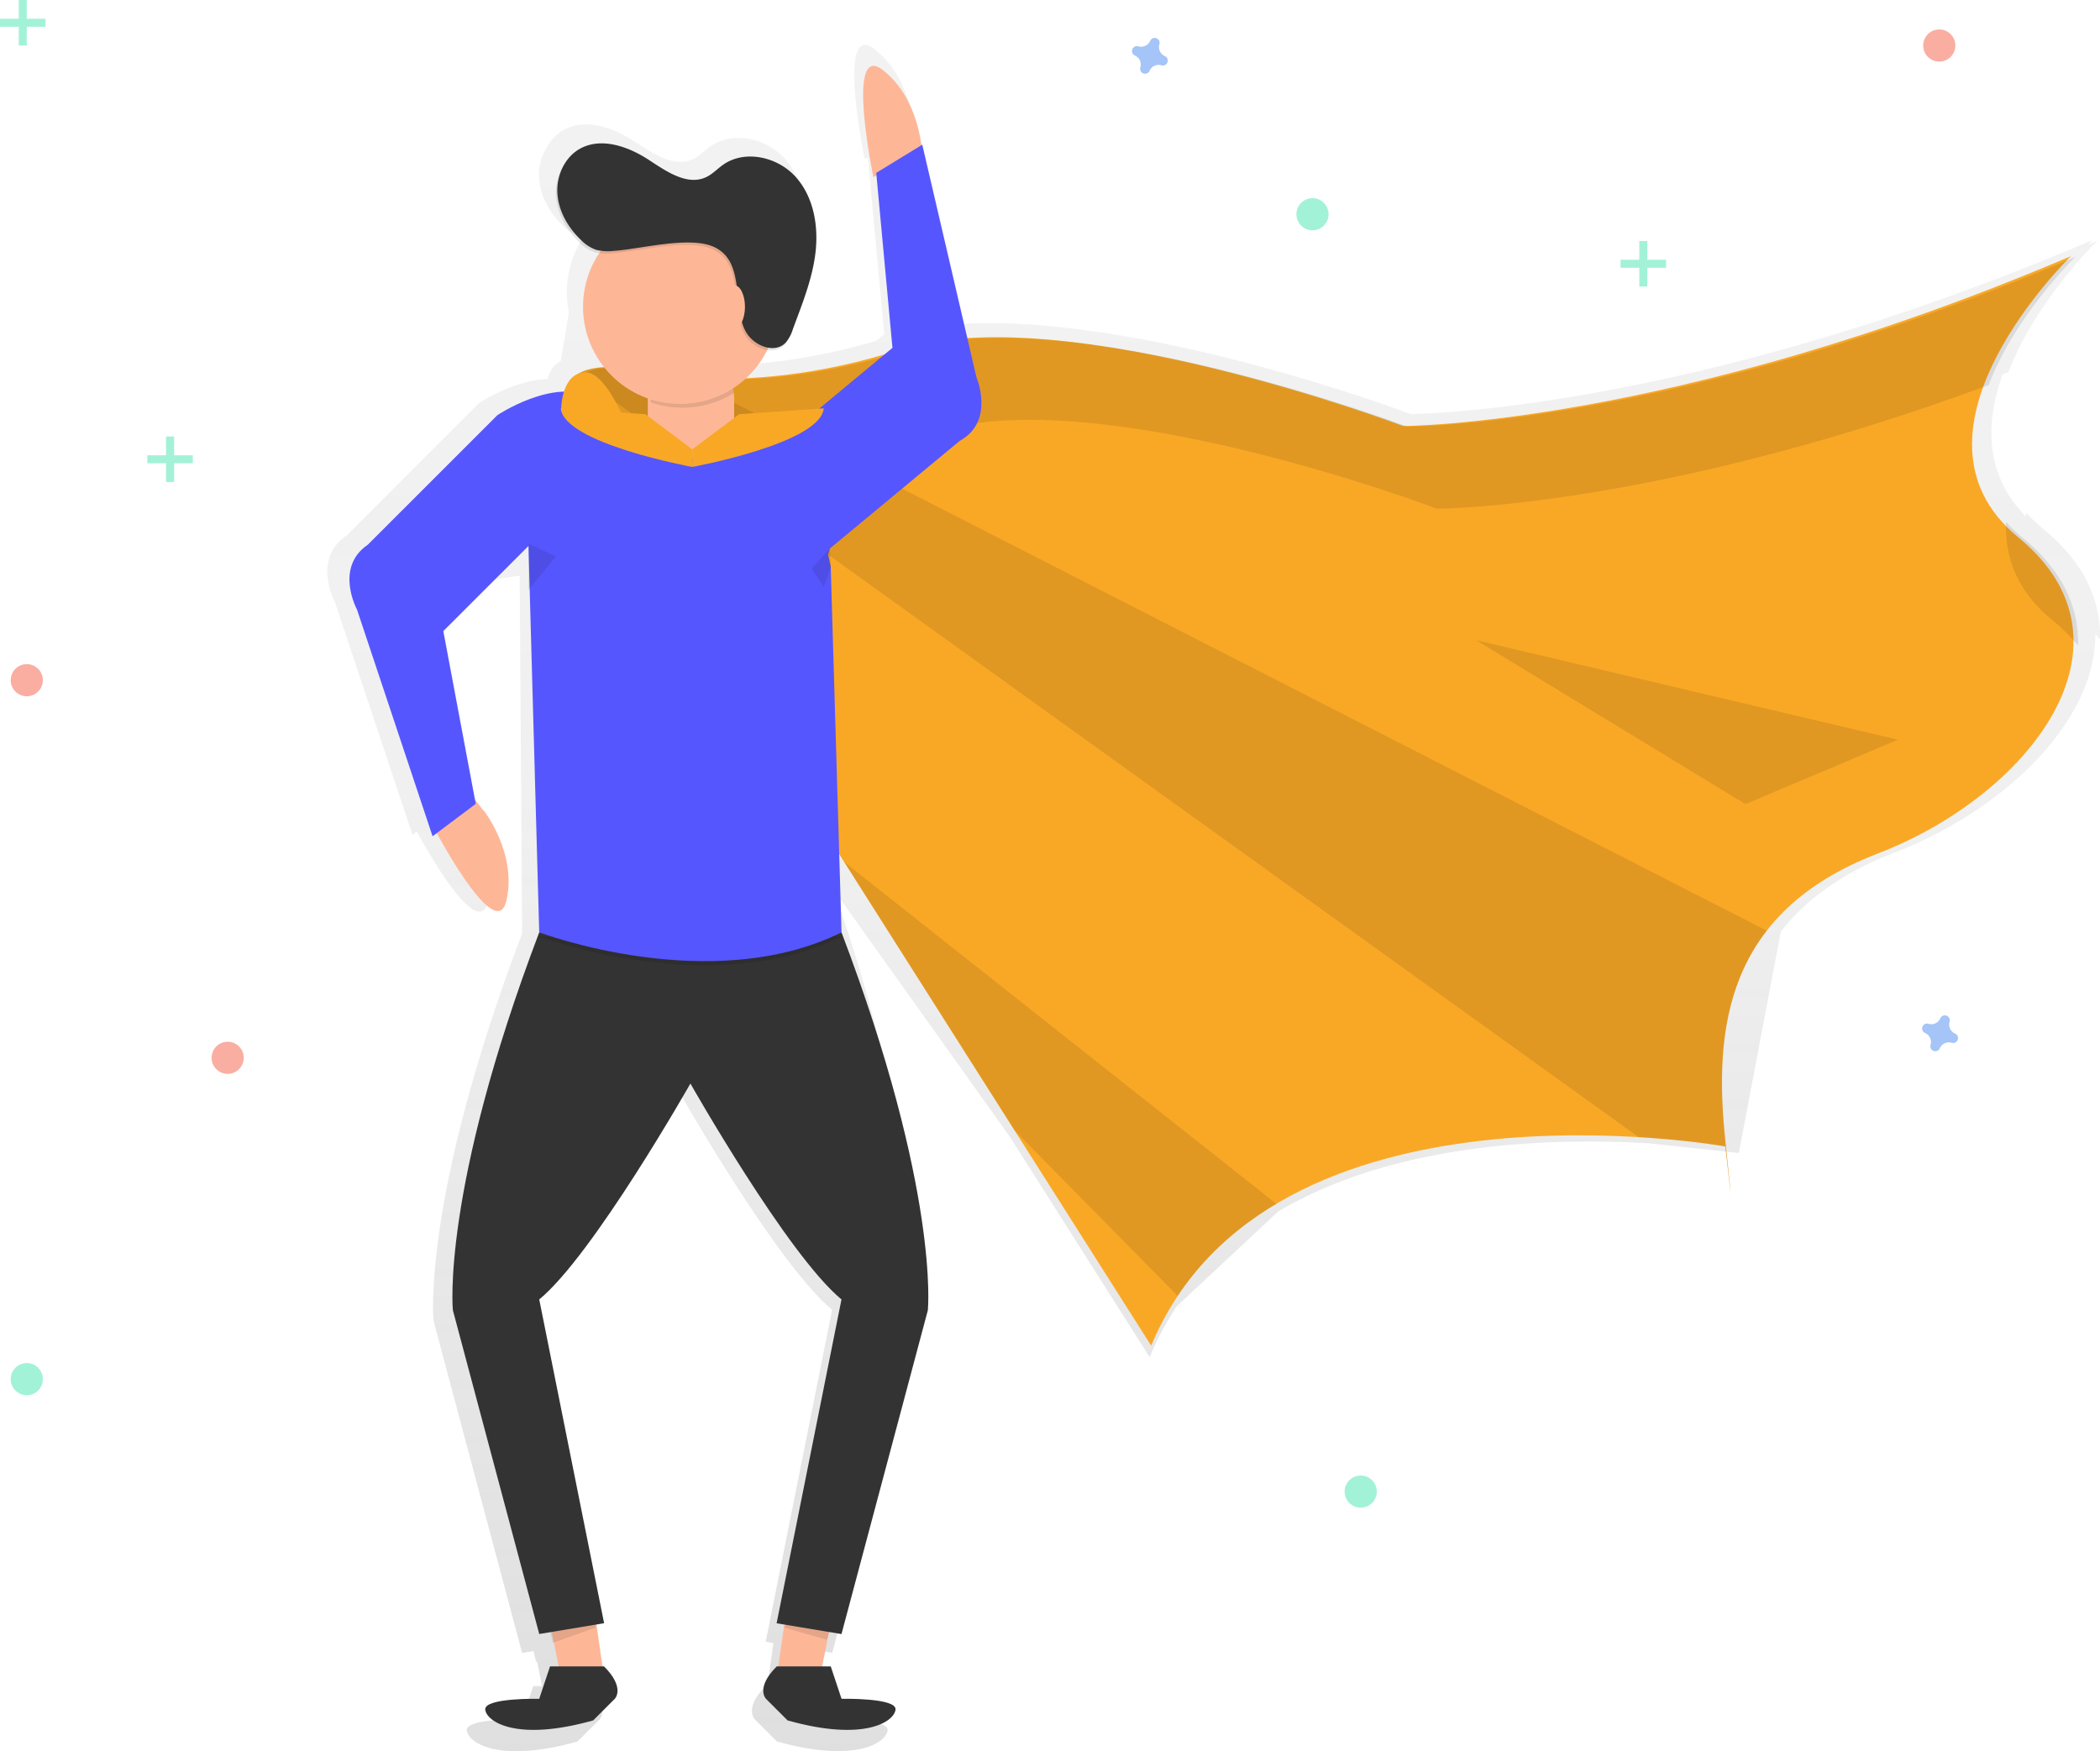 <svg width="906.42" height="756" xmlns="http://www.w3.org/2000/svg" data-name="Layer 1">
 <defs>
  <clipPath transform="translate(-146.79 -72)" id="07e7d08c-c6f9-475f-8fa6-c69f2c72c8fe">
   <path fill="#f9a826" d="m413.56,230.63s50.57,15.17 121.38,-7.59s217.47,32.87 217.47,32.87s116.32,0 288.28,-73.33c0,0 -78.39,75.86 -22.76,121.38s5.06,111.26 -60.69,136.55s-70.8,75.86 -65.75,123.91s0,2.53 0,2.53s-197.24,-35.4 -247.82,86l-250.34,-394.5s-15.17,-30.34 20.23,-27.82z" data-name="&lt;Clipping Path&gt;" id="c8ed4358-d450-436c-89b2-67b880a93208"/>
  </clipPath>
  <linearGradient y2="0" x2="0.5" y1="1" x1="0.5" id="af67113a-287e-4ea5-97c7-bca3f36ab9af">
   <stop stop-opacity="0.25" stop-color="gray" offset="0"/>
   <stop stop-opacity="0.12" stop-color="gray" offset="0.54"/>
   <stop stop-opacity="0.1" stop-color="gray" offset="1"/>
  </linearGradient>
 </defs>
 <title>superhero</title>
 <g>
  <title>Layer 1</title>
  <path id="svg_1" fill="url(#af67113a-287e-4ea5-97c7-bca3f36ab9af)" d="m881.97,228.38a65.25,65.25 0 0 1 -7.44,-7.1c0,0.61 0,1.22 0,1.83c-18.17,-18.54 -17.53,-41 -10.09,-61.49l2.46,-0.91c11.68,-30.88 38.45,-56.78 38.45,-56.78l-4,1.68c1.24,-1.28 1.95,-2 1.95,-2c-166,70.81 -281.5,74.94 -294.38,75.18c-7.94,-3 -73.36,-26.82 -136.65,-35.7c-19.91,-2.89 -39.68,-4.34 -57.44,-3.22l-19.94,-85.61l-0.38,0.23c-0.93,-7.34 -4.38,-23.32 -17,-33.23c-16.85,-13.16 -4.3,47.39 -4.3,47.39l1.38,-0.65l7.06,76.24l-3.44,2.88a262.06,262.06 0 0 1 -61.32,10.57a43.15,43.15 0 0 0 9.32,-12.43a8.29,8.29 0 0 0 7.51,-2.23a10.19,10.19 0 0 0 1.65,-2.31a22,22 0 0 0 2.2,-4.73c4.14,-11.12 8.66,-22.27 10,-34.05s-0.86,-24.56 -8.79,-33.39s-22.39,-12.19 -32.1,-5.37c-2.51,1.76 -4.64,4.1 -7.4,5.44c-8.41,4.07 -17.74,-2.53 -25.57,-7.63c-9.1,-5.93 -21.12,-10.18 -30.55,-4.8a18.7,18.7 0 0 0 -7,7.18a22.84,22.84 0 0 0 -3.47,13.75c0.54,7.77 4.73,15 10.34,20.36a17.65,17.65 0 0 0 6.77,4.42a12.56,12.56 0 0 0 2,0.44a43.11,43.11 0 0 0 -6.26,32.46l-3.49,21.12c-3.1,1.45 -4.83,4.62 -5.8,7.72c-14.59,0.43 -29.52,10.43 -29.52,10.43l-57.34,57.34c-14.87,10.09 -4.78,28.67 -4.78,28.67l33.45,100.35l1.85,-1.38c6.86,12.5 27,47 30.87,29.8c4.73,-20.84 -10,-39.76 -10,-39.76l-0.18,0l-3.81,-4.9l-14,-74.6l17.71,-17.59l23.8,-3.47l1.06,154.47c-43.54,114.69 -38.23,167.25 -38.23,167.25l38.23,143.36l4.88,-0.81l1.18,4.72l0.43,-0.15l2.12,10.58l-3.82,0l-4.78,14.34s-24.42,-0.53 -23.89,4.78s13.81,14.34 47.79,4.78l9.56,-9.56s4.78,-4.78 -4.78,-14.34l-0.68,0l-2.65,-18.56l3.33,-0.56l-28.69,-143.39c23.89,-19.65 66.9,-95.57 66.9,-95.57s43,75.93 66.9,95.57l-28.67,143.35l3.33,0.56l-2.61,18.56l-0.68,0c-9.56,9.56 -4.78,14.34 -4.78,14.34l9.56,9.56c34,9.56 47.26,0.53 47.79,-4.78s-23.89,-4.78 -23.89,-4.78l-4.78,-14.34l-3.82,0l2.75,-13.76l0.49,-1.47l5.36,0.89l38.23,-143.36s-0.71,-82.83 -37.83,-186.37l76.26,106.94l60.34,95.14a129.34,129.34 0 0 1 11.73,-22l43.66,-40.79c50.75,-30.19 118.5,-32 160.34,-29.51l38.58,4.17l18.14,-95.56c10.57,-13.61 26.26,-25.35 49.07,-34.13c47.32,-18.2 87,-56.84 86.68,-94.41c0.69,0.77 1.36,1.54 2,2.32c0.49,-16.62 -6.72,-33.12 -24.44,-47.63zm-523.76,141.75l-0.05,-1.76l2.2,3.46l-2.15,-1.7z"/>
  <path id="svg_2" fill="#fdb797" d="m208.88,350l-0.18,0l-8.49,-10.95l-13.74,13.74l1.52,2.28l-1.73,0.42s27.73,53.56 32.35,33.23s-9.73,-38.72 -9.73,-38.72z"/>
  <path fill="#f9a826" d="m266.77,158.63s50.57,15.17 121.38,-7.59s217.47,32.87 217.47,32.87s116.32,0 288.28,-73.33c0,0 -78.39,75.86 -22.76,121.38s5.06,111.26 -60.69,136.55s-70.8,75.86 -65.75,123.91s0,2.53 0,2.53s-197.24,-35.4 -247.82,86l-250.34,-394.5s-15.17,-30.34 20.23,-27.82z" data-name="&lt;Clipping Path&gt;" id="83eae6ee-46c5-4585-a2a2-a187faac01c1"/>
  <g id="svg_3" clip-path="url(#07e7d08c-c6f9-475f-8fa6-c69f2c72c8fe)">
   <polygon id="svg_4" opacity="0.1" points="141.46 84.18 771.11 536.82 809.04 425.56 141.46 84.18"/>
   <polygon id="svg_5" opacity="0.1" points="179.39 225.79 528.35 579.81 578.93 541.88 179.39 225.79"/>
  </g>
  <g id="svg_6" opacity="0.1">
   <path id="svg_7" d="m281.38,194.32s50.57,15.17 121.38,-7.59s217.45,32.88 217.45,32.88s94.1,0 238.14,-53.36c11.39,-30.12 37.49,-55.38 37.49,-55.38c-172,73.33 -288.28,73.33 -288.28,73.33s-146.67,-55.63 -217.47,-32.87s-121.38,7.59 -121.38,7.59c-35.4,-2.53 -20.23,27.82 -20.23,27.82l10.41,16.41c2.17,-5.53 8.22,-9.85 22.49,-8.83z"/>
   <path id="svg_8" d="m873.11,232.25a63.64,63.64 0 0 1 -7.26,-6.93c-0.58,14.93 4.57,29.78 19.9,42.33a78.94,78.94 0 0 1 11.18,11.06c0.49,-16.22 -6.54,-32.32 -23.82,-46.46z"/>
  </g>
  <polygon id="svg_9" fill="#fdb797" points="358.58 700.77 353.92 724.08 335.27 724.08 339.94 691.45 358.58 700.77"/>
  <polygon id="svg_10" opacity="0.1" points="358.2 703.99 356.89 707.93 338.5 702.68 339.81 700.05 358.2 703.99"/>
  <polygon id="svg_11" fill="#fdb797" points="237.41 700.77 242.07 724.08 260.71 724.08 256.05 691.45 237.41 700.77"/>
  <polygon id="svg_12" opacity="0.1" points="237.34 703.99 238.65 709.24 257.05 702.68 257.05 700.05 237.34 703.99"/>
  <path id="svg_13" fill="#fdb797" d="m398.03,66.49s-0.52,-23.36 -16.93,-36.22s-4.13,46.19 -4.13,46.19l21.06,-9.97z"/>
  <path id="svg_14" fill="#333" d="m260.71,719.42l-23.3,0l-4.66,14s-23.82,-0.52 -23.3,4.66s13.46,14 46.6,4.66l9.32,-9.32s4.66,-4.68 -4.66,-14z"/>
  <path id="svg_15" fill="#333" d="m335.27,719.42l23.3,0l4.66,14s23.82,-0.52 23.3,4.66s-13.46,14 -46.6,4.66l-9.32,-9.32s-4.66,-4.68 4.66,-14z"/>
  <path id="svg_16" fill="#333" d="m363.21,402.51l-130.46,0c-42.46,111.85 -37.28,163.12 -37.28,163.12l37.28,139.81l28,-4.66l-28,-139.78c23.3,-19.16 65.25,-93.21 65.25,-93.21s41.93,74.01 65.21,93.21l-28,139.81l28,4.66l37.28,-139.81s5.21,-51.3 -37.28,-163.15z"/>
  <path id="svg_17" opacity="0.1" d="m232.75,404.32s74,28 130.49,0l-130.49,0z"/>
  <path id="svg_18" fill="#5656ff" d="m228.63,235.19l-37.28,37.28l14,74.57l-18.64,14l-32.62,-97.87s-9.84,-18.12 4.66,-28l55.93,-55.93s24,-16.08 40.5,-7.84s-26.87,63.2 -26.87,63.2"/>
  <path id="svg_19" fill="#5656ff" d="m228.08,234.73l4.66,167.78s74,28 130.49,0l-4.66,-157.94l-1.19,-5.22l0.86,-2.57l56,-46.44c15.35,-8.45 7.24,-27.41 7.24,-27.41l-23.4,-100.47l-19.87,12.18l7,75.54l-39.88,33.08l-1,-0.05l0,0.25l-102.23,-4.65"/>
  <rect id="svg_20" fill="#fdb797" ry="15.83" rx="15.83" height="41.94" width="37.28" y="155.76" x="279.61"/>
  <path id="svg_21" opacity="0.1" d="m280.8,173.67a41.93,41.93 0 0 0 36,-4a18.71,18.71 0 0 0 -17.52,-12.29l0,0a18.7,18.7 0 0 0 -18.48,16.29z"/>
  <circle id="svg_22" fill="#fdb797" r="41.94" cy="132.46" cx="293.59"/>
  <path id="svg_23" opacity="0.1" d="m264.46,109.33a21.6,21.6 0 0 1 -7.8,-0.44a17.22,17.22 0 0 1 -6.6,-4.32c-5.48,-5.26 -9.56,-12.28 -10.09,-19.86s3,-15.61 9.57,-19.37c9.2,-5.24 20.93,-1.1 29.8,4.68c7.63,5 16.74,11.41 24.94,7.44c2.69,-1.3 4.77,-3.59 7.22,-5.3c9.47,-6.65 23.57,-3.37 31.3,5.24s9.9,21.07 8.57,32.57s-5.73,22.37 -9.77,33.21a16.11,16.11 0 0 1 -3.13,5.83c-4.92,5.05 -14.13,1.13 -17.37,-5.13c-5.63,-10.89 0,-29.77 -13.3,-36.12c-10.59,-5.04 -31.97,0.83 -43.34,1.57z"/>
  <path id="svg_24" fill="#333" d="m265.09,108.29a21.6,21.6 0 0 1 -7.8,-0.44a17.22,17.22 0 0 1 -6.6,-4.32c-5.48,-5.26 -9.56,-12.28 -10.09,-19.86s3,-15.61 9.57,-19.37c9.2,-5.24 20.93,-1.1 29.8,4.68c7.63,5 16.74,11.41 24.94,7.44c2.69,-1.3 4.77,-3.59 7.22,-5.3c9.47,-6.65 23.57,-3.37 31.3,5.24s9.9,21.07 8.57,32.57s-5.79,22.37 -9.79,33.21a16.11,16.11 0 0 1 -3.13,5.83c-4.92,5.05 -14.13,1.13 -17.37,-5.13c-5.63,-10.89 0,-29.77 -13.3,-36.12c-10.54,-5.04 -31.96,0.84 -43.32,1.57z"/>
  <ellipse id="svg_25" fill="#fdb797" ry="9.32" rx="4.66" cy="132.46" cx="316.89"/>
  <polygon id="svg_26" opacity="0.1" points="228.14 234.71 239.97 240.25 228.14 254.71 228.14 234.71"/>
  <polygon id="svg_27" opacity="0.1" points="358.2 236.75 350.32 245.51 355.57 253.39 358.64 244.63 358.2 236.75"/>
  <path id="svg_28" fill="#f9a826" d="m298.8,194l0,7.59s-55.35,-10.11 -56.76,-25.29l36.53,2.53l20.23,15.17z"/>
  <path id="svg_29" fill="#f9a826" d="m298.8,194l0,7.59s55.35,-10.11 56.76,-25.29l-36.53,2.53l-20.23,15.17z"/>
  <polygon id="svg_30" opacity="0.1" points="637.09 276.36 819.16 319.35 753.41 347.17 637.09 276.36"/>
  <path id="svg_31" fill="#f9a826" d="m242.21,176.67s0,-15.89 10.6,-15.89s21.19,31.79 21.19,31.79l-31.79,-15.9z"/>
  <circle id="svg_32" opacity="0.5" fill="#f55f44" r="6.94" cy="293.66" cx="11.56"/>
  <circle id="svg_33" opacity="0.5" fill="#f55f44" r="6.94" cy="456.68" cx="98.27"/>
  <circle id="svg_34" opacity="0.5" fill="#f55f44" r="6.94" cy="19.65" cx="837.05"/>
  <path id="svg_35" opacity="0.5" fill="#4d8af0" d="m502.8,24.23a4.25,4.25 0 0 1 -2.37,-5.13a2,2 0 0 0 0.09,-0.47l0,0a2.13,2.13 0 0 0 -3.83,-1.41l0,0a2,2 0 0 0 -0.24,0.42a4.25,4.25 0 0 1 -5.12,2.36a2,2 0 0 0 -0.47,-0.09l0,0a2.13,2.13 0 0 0 -1.41,3.83l0,0a2,2 0 0 0 0.42,0.24a4.25,4.25 0 0 1 2.34,5.12a2,2 0 0 0 -0.09,0.47l0,0a2.13,2.13 0 0 0 3.83,1.41l0,0a2,2 0 0 0 0.24,-0.42a4.25,4.25 0 0 1 5.13,-2.37a2,2 0 0 0 0.47,0.09l0,0a2.13,2.13 0 0 0 1.42,-3.82l0,0a2,2 0 0 0 -0.41,-0.23z"/>
  <path id="svg_36" opacity="0.5" fill="#4d8af0" d="m843.86,446.22a4.25,4.25 0 0 1 -2.37,-5.13a2,2 0 0 0 0.09,-0.47l0,0a2.13,2.13 0 0 0 -3.83,-1.41l0,0a2,2 0 0 0 -0.24,0.42a4.25,4.25 0 0 1 -5.13,2.37a2,2 0 0 0 -0.47,-0.09l0,0a2.13,2.13 0 0 0 -1.41,3.83l0,0a2,2 0 0 0 0.42,0.24a4.25,4.25 0 0 1 2.37,5.13a2,2 0 0 0 -0.09,0.47l0,0a2.13,2.13 0 0 0 3.83,1.41l0,0a2,2 0 0 0 0.24,-0.42a4.25,4.25 0 0 1 5.13,-2.37a2,2 0 0 0 0.47,0.09l0,0a2.13,2.13 0 0 0 1.41,-3.83l0,0a2,2 0 0 0 -0.42,-0.24z"/>
  <circle id="svg_37" opacity="0.5" fill="#47e6b1" r="6.94" cy="643.97" cx="587.32"/>
  <circle id="svg_38" opacity="0.5" fill="#47e6b1" r="6.94" cy="595.42" cx="11.56"/>
  <circle id="svg_39" opacity="0.5" fill="#47e6b1" r="6.94" cy="92.49" cx="566.51"/>
  <g id="svg_40" opacity="0.5">
   <rect id="svg_41" fill="#47e6b1" height="19.65" width="3.47" x="8.09"/>
   <rect id="svg_42" transform="rotate(90 91.65 -146.79)" fill="#47e6b1" height="19.65" width="3.47" y="-74.79" x="246.53"/>
  </g>
  <g id="svg_43" opacity="0.5">
   <rect id="svg_44" fill="#47e6b1" height="19.65" width="3.47" y="188.45" x="71.68"/>
   <rect id="svg_45" transform="rotate(90 343.69 -21.93)" fill="#47e6b1" height="19.65" width="3.47" y="238.52" x="562.16"/>
  </g>
  <g id="svg_46" opacity="0.5">
   <rect id="svg_47" fill="#47e6b1" height="19.65" width="3.47" y="104.05" x="707.56"/>
   <rect id="svg_48" transform="rotate(90 895.18 -742.21)" fill="#47e6b1" height="19.65" width="3.47" y="-566.16" x="1749.53"/>
  </g>
 </g>
</svg>